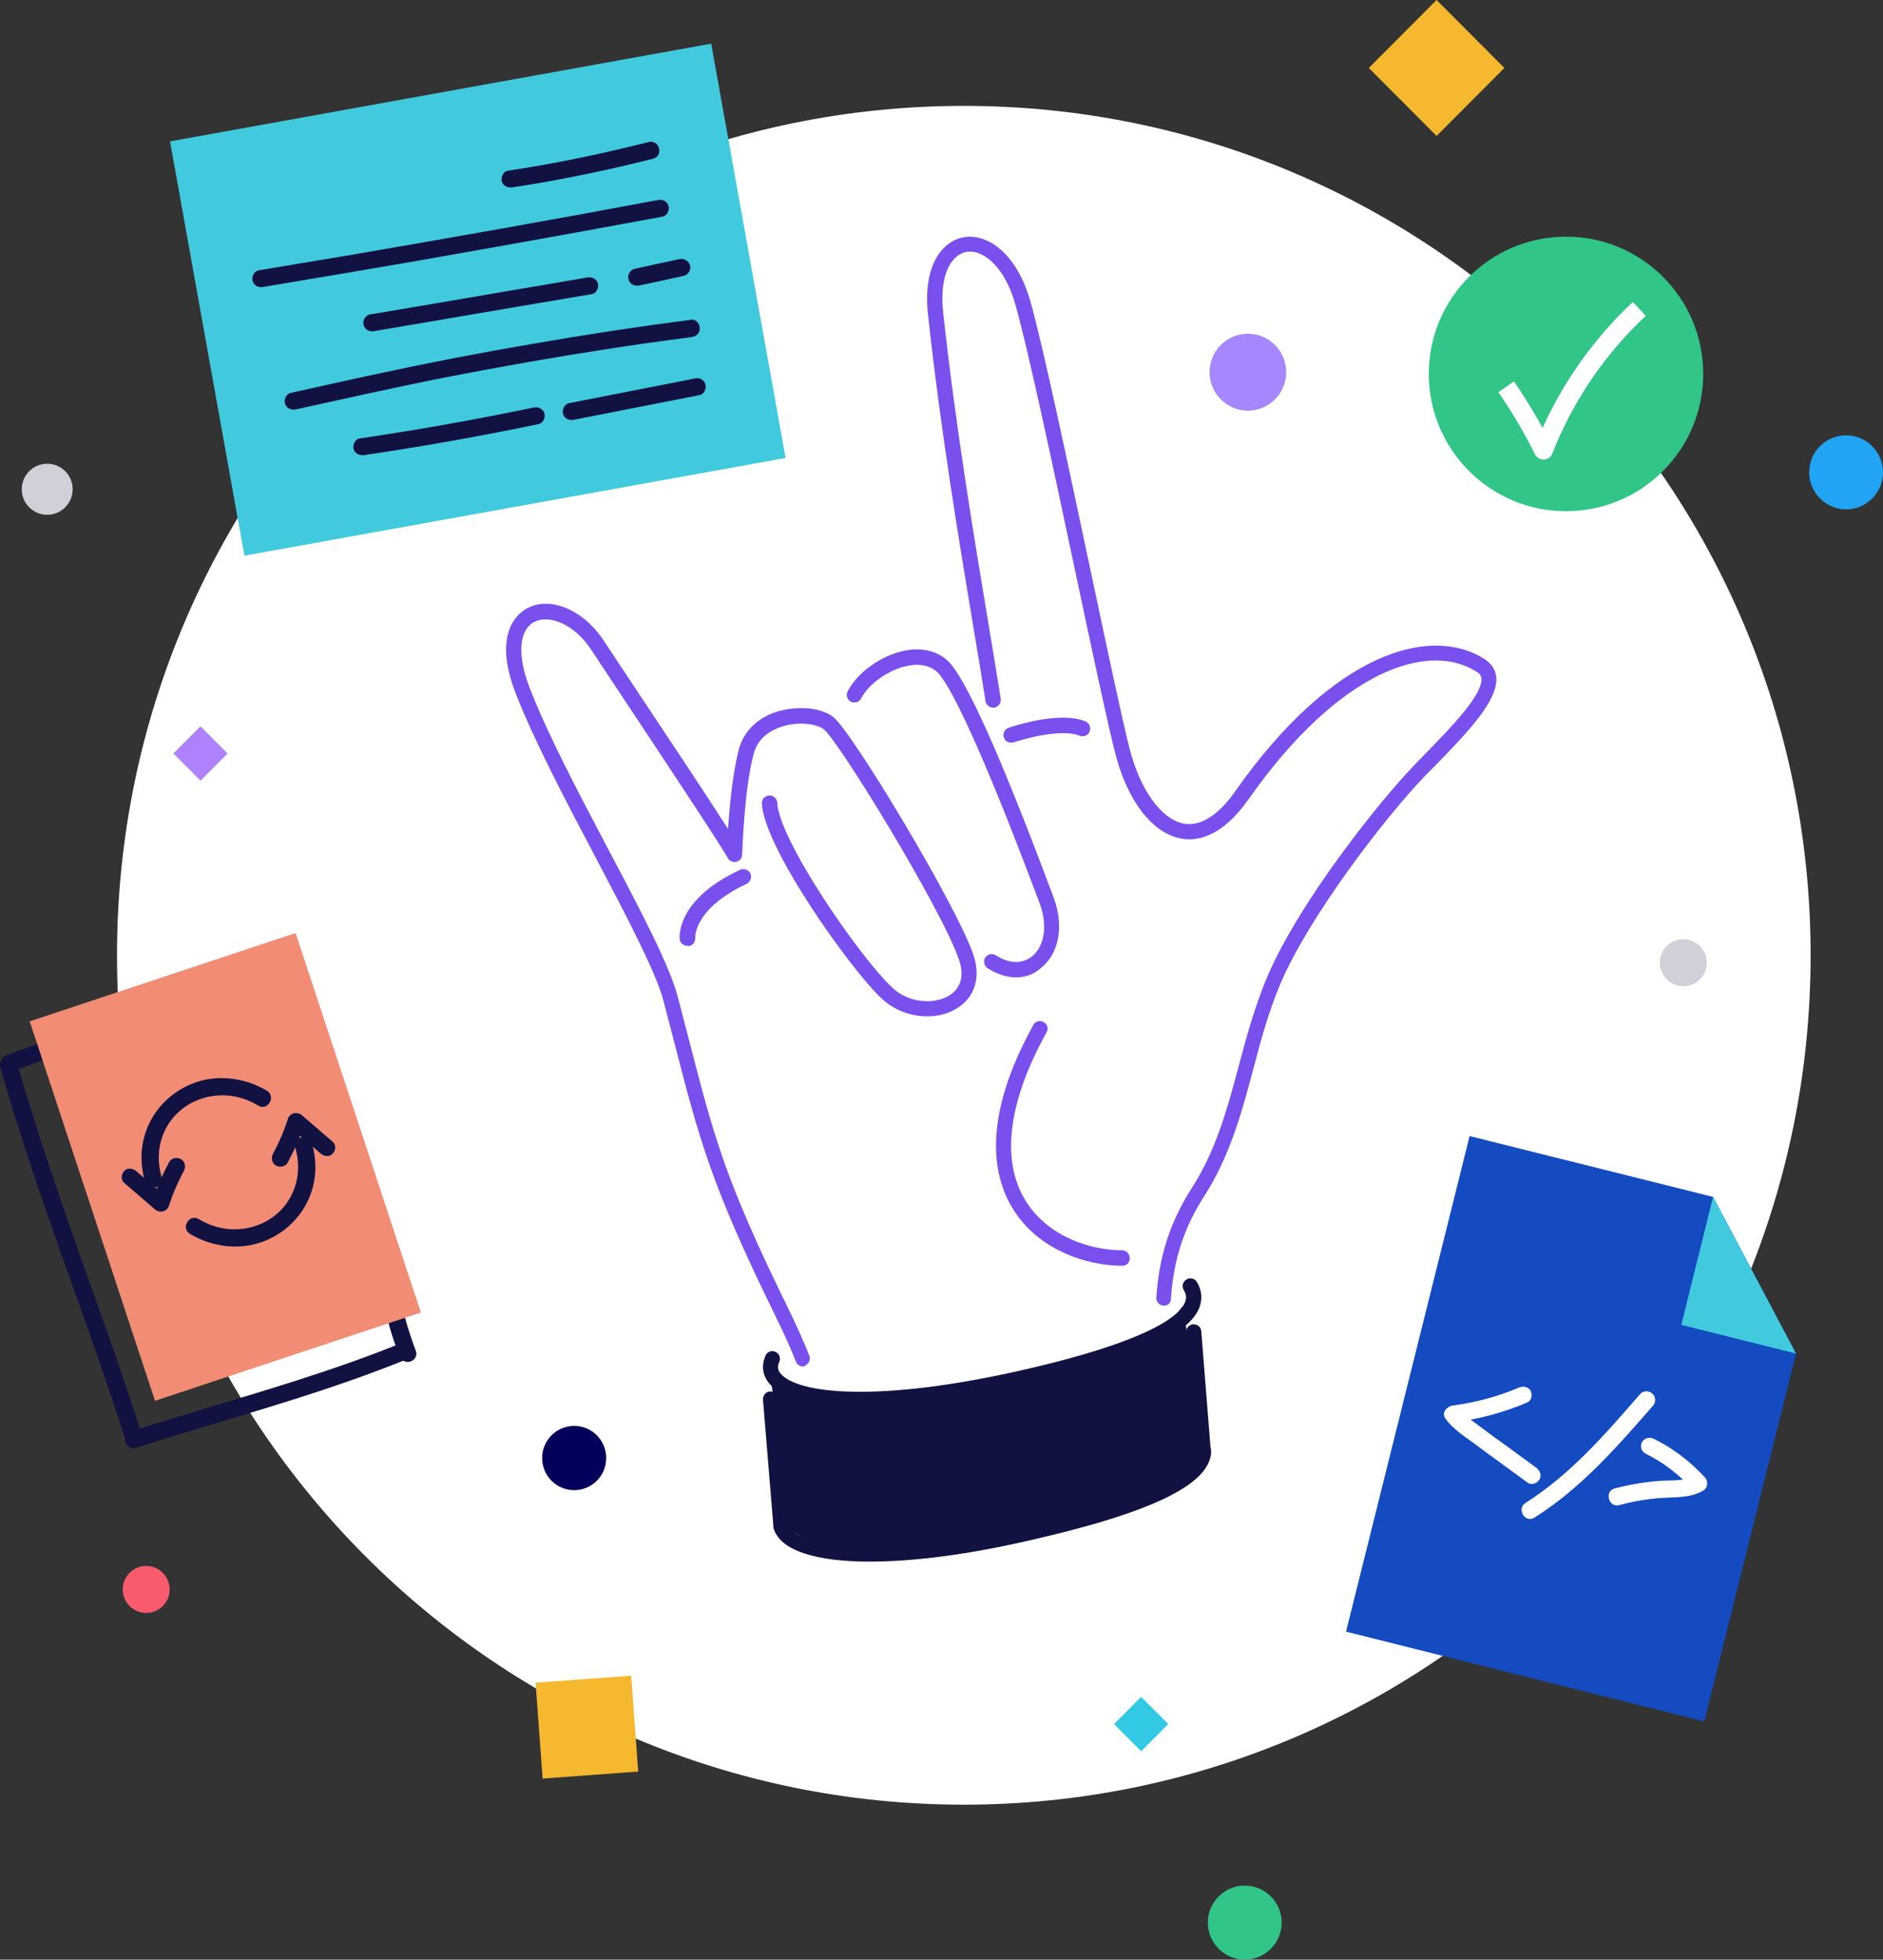 <svg width="199" height="207" viewBox="0 0 199 207" fill="none" xmlns="http://www.w3.org/2000/svg">
<rect x="0" y="0" width="199" height="207" fill="#333333" stroke="none"/>
<g clip-path="url(#clip0)">
<path d="M101.858 190.632C151.284 190.632 191.351 150.461 191.351 100.908C191.351 51.355 151.284 11.185 101.858 11.185C52.433 11.185 12.366 51.355 12.366 100.908C12.366 150.461 52.433 190.632 101.858 190.632Z" fill="white"/>
<path d="M82.614 159.729C82.704 160.409 82.853 161.148 83.361 161.621C83.361 161.621 87.114 163.492 85 163C97.225 166.104 108.595 161.102 121 158.5C122.226 157.938 124.342 157.837 125.239 156.862C127.54 154.378 127.122 150.535 126.554 147.224C126.016 144.149 125.508 141.075 124.97 138C121.741 142.494 114.597 144.356 109.486 145.775C102.85 147.608 95.826 147.579 88.981 147.519C87.397 147.519 85.812 147.49 84.318 146.987C82.823 146.485 81.448 145.42 81 143.942C82.435 148.761 81.867 154.763 82.614 159.729Z" fill="#121242"/>
<path d="M75.161 4.612L17.969 14.935L25.829 58.7L83.02 48.377L75.161 4.612Z" fill="#41CADD"/>
<path d="M68.54 15.005C63.642 16.247 58.684 17.278 53.665 18.036C53.181 18.096 52.909 18.733 53.03 19.157C53.181 19.672 53.665 19.854 54.149 19.794C59.137 19.036 64.126 18.005 69.024 16.763C70.173 16.459 69.689 14.701 68.54 15.005Z" fill="#121242"/>
<path d="M69.538 21.127C64.066 22.158 58.593 23.158 53.121 24.128C47.618 25.098 42.116 26.068 36.613 27.008C33.529 27.523 30.446 28.038 27.331 28.554C26.848 28.645 26.576 29.221 26.697 29.675C26.848 30.191 27.331 30.403 27.815 30.312C33.318 29.402 38.79 28.463 44.263 27.523C49.765 26.553 55.268 25.583 60.77 24.583C63.854 24.007 66.938 23.461 70.022 22.886C70.506 22.794 70.778 22.219 70.657 21.764C70.506 21.249 70.022 21.037 69.538 21.127Z" fill="#121242"/>
<path d="M71.805 27.372C70.233 27.705 68.631 28.038 67.059 28.402C66.605 28.493 66.272 29.069 66.424 29.524C66.575 30.009 67.028 30.251 67.542 30.16C69.115 29.827 70.717 29.493 72.289 29.13C72.743 29.039 73.075 28.463 72.924 28.008C72.743 27.523 72.289 27.281 71.805 27.372Z" fill="#121242"/>
<path d="M62.071 29.312C56.084 30.342 50.098 31.343 44.111 32.373C42.418 32.646 40.755 32.949 39.062 33.222C38.579 33.313 38.307 33.889 38.428 34.343C38.579 34.859 39.062 35.071 39.546 34.98C45.532 33.949 51.519 32.949 57.505 31.919C59.198 31.646 60.861 31.343 62.554 31.07C63.038 30.979 63.31 30.403 63.189 29.948C63.038 29.433 62.554 29.221 62.071 29.312Z" fill="#121242"/>
<path d="M73.076 33.768C67.482 34.495 61.889 35.344 56.326 36.314C50.823 37.253 45.321 38.314 39.848 39.496C36.825 40.133 33.802 40.83 30.748 41.497C30.264 41.588 29.992 42.164 30.113 42.619C30.234 43.104 30.748 43.346 31.232 43.255C36.613 42.073 41.995 40.861 47.407 39.8C52.879 38.739 58.352 37.769 63.854 36.92C66.908 36.435 69.992 36.011 73.045 35.617C73.529 35.556 73.952 35.253 73.952 34.707C73.983 34.253 73.559 33.707 73.076 33.768Z" fill="#121242"/>
<path d="M73.438 39.981C68.994 40.861 64.58 41.709 60.135 42.588C59.651 42.679 59.379 43.255 59.5 43.71C59.651 44.225 60.135 44.437 60.619 44.346C65.063 43.467 69.478 42.619 73.922 41.739C74.406 41.649 74.678 41.073 74.557 40.618C74.406 40.103 73.922 39.86 73.438 39.981Z" fill="#121242"/>
<path d="M56.417 43.043C50.31 44.316 44.172 45.407 38.004 46.317C37.521 46.377 37.248 47.014 37.369 47.438C37.521 47.953 38.004 48.135 38.488 48.075C44.656 47.165 50.793 46.074 56.901 44.801C57.384 44.71 57.656 44.134 57.535 43.68C57.414 43.195 56.901 42.952 56.417 43.043Z" fill="#121242"/>
<path d="M155.312 120.005L142.251 172.354L180.104 181.841L189.809 142.981L181.041 126.431L155.312 120.005Z" fill="#144BC1"/>
<path d="M189.809 142.981L181.041 126.431L177.685 139.95L189.809 142.981Z" fill="#41CADD"/>
<path d="M160.482 146.588C158.275 147.528 155.887 148.165 153.529 148.468C152.924 148.559 152.319 149.195 152.743 149.832C153.257 150.559 153.922 151.105 154.647 151.651C155.403 152.196 156.159 152.742 156.885 153.287C158.396 154.409 159.938 155.5 161.45 156.622C161.843 156.925 162.448 156.682 162.69 156.288C162.962 155.834 162.75 155.349 162.357 155.045C160.906 153.985 159.485 152.924 158.033 151.893C157.338 151.378 156.643 150.862 155.947 150.347C155.373 149.923 154.738 149.498 154.315 148.892C154.043 149.347 153.801 149.801 153.529 150.256C156.25 149.923 158.88 149.226 161.42 148.134C161.873 147.952 161.964 147.286 161.752 146.892C161.45 146.437 160.936 146.407 160.482 146.588Z" fill="white"/>
<path d="M173.362 147.225C169.704 151.438 165.985 155.743 161.238 158.743C160.241 159.35 161.148 160.926 162.146 160.32C165.955 157.925 169.13 154.742 172.123 151.408C172.969 150.438 173.816 149.498 174.662 148.528C174.995 148.165 175.025 147.619 174.662 147.255C174.33 146.891 173.695 146.861 173.362 147.225Z" fill="white"/>
<path d="M173.876 153.53C175.781 154.47 177.444 155.773 178.895 157.319C178.955 156.834 179.016 156.379 179.076 155.894C177.958 156.531 176.476 156.319 175.237 156.44C173.695 156.561 172.153 156.834 170.641 157.228C169.522 157.531 170.006 159.289 171.125 158.986C172.606 158.592 174.118 158.319 175.66 158.228C177.141 158.137 178.653 158.228 179.983 157.47C180.497 157.167 180.558 156.47 180.165 156.046C178.623 154.379 176.809 152.984 174.783 151.984C174.36 151.772 173.816 151.863 173.544 152.317C173.302 152.681 173.423 153.287 173.876 153.53Z" fill="white"/>
<path d="M43.961 142.739C43.598 141.769 43.265 140.769 42.963 139.769C42.812 139.253 42.691 138.738 42.57 138.223C42.51 137.98 42.479 137.707 42.419 137.465C42.419 137.404 42.389 137.344 42.389 137.283C42.358 137.101 42.389 137.344 42.389 137.222C42.389 137.101 42.358 136.98 42.358 136.859C42.328 136.374 41.965 135.949 41.451 135.949C40.998 135.949 40.514 136.374 40.544 136.859C40.726 139.041 41.421 141.193 42.207 143.194C42.389 143.648 42.812 143.982 43.326 143.83C43.779 143.739 44.142 143.194 43.961 142.739Z" fill="#121242"/>
<path d="M1.18 113.215C3.569 112.366 5.897 111.427 8.315 110.669C9.434 110.335 8.95 108.577 7.832 108.911C5.413 109.669 3.085 110.608 0.696 111.457C0.243 111.609 -0.059 112.063 0.061 112.578C0.182 113.033 0.727 113.367 1.18 113.215Z" fill="#121242"/>
<path d="M0.03 112.76C1.542 118.035 3.235 123.218 5.049 128.401C6.803 133.463 8.647 138.495 10.401 143.557C11.399 146.437 12.366 149.317 13.303 152.227C13.454 152.681 13.938 152.984 14.422 152.863C14.875 152.742 15.208 152.227 15.057 151.742C13.424 146.619 11.64 141.526 9.826 136.464C8.012 131.402 6.228 126.31 4.535 121.187C3.568 118.217 2.661 115.246 1.784 112.275C1.482 111.154 -0.272 111.609 0.03 112.76Z" fill="#121242"/>
<path d="M42.6 141.799C35.313 144.77 27.755 146.952 20.227 149.225C18.11 149.862 15.994 150.529 13.877 151.196C13.424 151.347 13.122 151.832 13.243 152.317C13.364 152.772 13.877 153.105 14.361 152.954C21.829 150.529 29.448 148.498 36.855 145.891C38.941 145.164 41.028 144.376 43.084 143.557C43.537 143.375 43.87 142.951 43.718 142.436C43.597 141.981 43.053 141.617 42.6 141.799Z" fill="#121242"/>
<path d="M31.238 98.559L3.14 107.889L16.381 147.973L44.479 138.643L31.238 98.559Z" fill="#F28C74"/>
<path d="M28.208 115.216C25.82 113.791 22.797 113.427 20.196 114.518C17.778 115.519 15.933 117.55 15.238 120.096C14.815 121.642 14.875 123.309 15.329 124.824C15.661 125.946 17.415 125.461 17.082 124.339C16.447 122.248 16.81 119.944 18.171 118.216C19.471 116.58 21.436 115.701 23.522 115.701C24.852 115.701 26.152 116.095 27.301 116.792C28.299 117.398 29.206 115.822 28.208 115.216Z" fill="#121242"/>
<path d="M13.122 124.946C14.21 125.886 15.268 126.795 16.357 127.735C16.871 128.189 17.657 128.007 17.869 127.341C17.989 127.007 18.08 126.674 18.201 126.371C18.262 126.219 18.322 126.067 18.382 125.916C18.413 125.825 18.443 125.734 18.473 125.673C18.594 125.401 18.413 125.825 18.534 125.552C18.806 124.916 19.108 124.279 19.441 123.673C19.652 123.248 19.562 122.672 19.108 122.43C18.685 122.218 18.11 122.309 17.869 122.763C17.173 124.067 16.568 125.461 16.115 126.886C16.629 126.765 17.113 126.613 17.627 126.492C16.538 125.552 15.48 124.643 14.392 123.703C14.029 123.4 13.454 123.309 13.122 123.703C12.819 124.006 12.729 124.612 13.122 124.946Z" fill="#121242"/>
<path d="M20.075 130.341C22.464 131.766 25.487 132.13 28.087 131.038C30.506 130.038 32.35 128.007 33.046 125.461C33.469 123.915 33.409 122.248 32.955 120.732C32.623 119.611 30.869 120.096 31.201 121.217C31.836 123.309 31.474 125.613 30.113 127.34C28.813 128.977 26.848 129.856 24.762 129.856C23.431 129.856 22.131 129.462 20.982 128.765C19.985 128.189 19.078 129.735 20.075 130.341Z" fill="#121242"/>
<path d="M35.162 120.611C34.074 119.672 33.016 118.762 31.927 117.822C31.413 117.368 30.627 117.55 30.416 118.217C30.295 118.55 30.204 118.883 30.083 119.187C30.023 119.338 29.962 119.49 29.902 119.641C29.872 119.732 29.841 119.823 29.811 119.884C29.69 120.157 29.872 119.732 29.75 120.005C29.478 120.642 29.176 121.278 28.843 121.884C28.632 122.309 28.723 122.885 29.176 123.127C29.599 123.339 30.174 123.248 30.416 122.794C31.111 121.49 31.716 120.096 32.169 118.671C31.655 118.792 31.172 118.944 30.657 119.065C31.746 120.005 32.804 120.914 33.893 121.854C34.255 122.157 34.83 122.248 35.162 121.854C35.465 121.551 35.556 120.945 35.162 120.611Z" fill="#121242"/>
<path d="M91.942 164.957C86.167 164.957 82.448 163.775 81.753 161.441L80.634 147.861C80.604 147.407 80.937 147.013 81.36 146.982C81.813 146.952 82.206 147.286 82.237 147.71L83.325 161.138C83.96 163.199 92.516 164.806 108.873 161.077C121.329 158.258 125.139 155.773 126.106 154.166C126.348 153.772 126.439 153.409 126.348 153.045L125.35 140.768C125.32 140.314 125.653 139.92 126.076 139.889C126.56 139.859 126.922 140.193 126.953 140.617L127.92 152.772C128.102 153.439 127.95 154.227 127.467 154.985C125.774 157.713 119.787 160.198 109.205 162.623C102.493 164.2 96.567 164.957 91.942 164.957ZM90.974 148.619C86.076 148.619 82.63 147.771 81.269 146.103C80.574 145.255 80.453 144.224 80.906 143.193C81.088 142.769 81.572 142.617 81.965 142.799C82.358 142.981 82.539 143.466 82.358 143.86C82.146 144.315 82.176 144.709 82.478 145.073C84.293 147.286 93 148.134 107.845 144.77C121.662 141.647 124.685 138.919 125.229 137.586C125.411 137.131 125.381 136.737 125.108 136.282C124.867 135.888 124.987 135.403 125.381 135.161C125.774 134.918 126.257 135.039 126.499 135.434C127.164 136.555 126.983 137.555 126.711 138.222C125.471 141.163 119.394 143.8 108.177 146.346C101.556 147.861 95.63 148.619 90.974 148.619Z" fill="#121242"/>
<path d="M84.867 144.345C84.534 144.345 84.232 144.164 84.111 143.83C83.506 142.284 82.781 140.708 81.934 138.98C75.162 125.188 73.922 120.429 71.231 110.002L70.113 105.698C69.296 102.636 66.212 96.786 62.947 90.572C59.742 84.51 56.447 78.235 54.482 73.203C52.002 66.777 54.814 64.716 55.752 64.231C58.231 62.958 61.708 64.443 63.854 67.747C64.61 68.899 65.789 70.657 67.15 72.718C70.445 77.659 74.678 84.025 76.945 87.571C77.097 85.177 77.429 81.63 78.094 79.114C78.608 77.265 79.999 75.871 82.025 75.204C84.171 74.507 86.802 74.719 88.072 75.75C90.067 77.326 101.042 95.543 102.856 100.818C103.672 103.152 103.068 105.273 101.223 106.456C98.895 107.971 95.328 107.547 93.151 105.455C89.825 102.333 80.725 89.511 80.513 84.874C80.483 84.419 80.846 84.055 81.299 84.025C81.722 83.994 82.115 84.358 82.146 84.813C82.327 88.753 90.853 101.09 94.269 104.303C96.114 106.061 98.865 106.092 100.377 105.122C101.586 104.334 101.919 103 101.344 101.363C99.47 95.937 88.646 78.296 87.074 77.053C86.318 76.447 84.353 76.174 82.539 76.78C81.481 77.144 80.12 77.902 79.666 79.569C78.608 83.479 78.457 90.208 78.427 90.269C78.427 90.633 78.185 90.936 77.822 91.027C77.46 91.118 77.097 90.966 76.915 90.633C75.736 88.602 69.75 79.599 65.789 73.628C64.429 71.567 63.249 69.808 62.494 68.657C60.619 65.807 57.959 64.928 56.477 65.686C54.844 66.535 54.633 69.202 55.963 72.627C57.868 77.568 61.163 83.782 64.338 89.814C67.664 96.089 70.778 102.03 71.624 105.273L72.743 109.578C75.494 120.217 76.613 124.612 83.325 138.253C84.171 140.011 84.897 141.617 85.532 143.194C85.683 143.618 85.502 144.073 85.078 144.254C85.078 144.315 84.988 144.345 84.867 144.345ZM123.022 137.919C122.992 137.919 122.992 137.919 122.962 137.919C122.508 137.889 122.176 137.495 122.206 137.071C122.478 132.706 123.687 129.008 125.955 125.491C128.525 121.49 129.704 117.125 130.943 112.488C131.76 109.396 132.636 106.243 133.937 103.152C137.323 95.24 145.758 84.661 149.507 80.781L150.505 79.751C153.286 76.901 156.763 73.355 156.552 71.627C156.521 71.445 156.461 71.203 156.098 70.991C151.079 67.717 141.646 70.627 131.911 84.479C129.129 88.42 126.499 88.905 124.806 88.572C121.782 88.026 119.122 84.57 117.852 79.539C117.036 76.356 115.403 68.687 113.68 60.563C111.352 49.59 108.721 37.193 107.331 32.252C106.182 28.099 103.823 26.281 102.1 26.614C100.558 26.917 99.228 29.009 99.681 33.07C101.012 45.225 102.947 56.774 104.489 66.05C104.972 68.899 105.396 71.506 105.758 73.81C105.819 74.264 105.517 74.658 105.093 74.749C104.64 74.81 104.247 74.507 104.156 74.082C103.793 71.779 103.37 69.202 102.886 66.353C101.344 57.077 99.409 45.498 98.079 33.283C97.474 27.857 99.712 25.462 101.798 25.068C104.156 24.613 107.391 26.523 108.903 31.858C110.294 36.829 112.924 49.287 115.252 60.26C116.975 68.353 118.578 75.992 119.394 79.144C120.513 83.479 122.75 86.541 125.078 86.995C127.315 87.42 129.311 85.359 130.55 83.57C140.921 68.838 151.261 65.959 156.945 69.657C157.61 70.112 158.033 70.718 158.124 71.476C158.396 73.961 155.1 77.356 151.623 80.933L150.626 81.933C146.302 86.419 138.381 96.786 135.358 103.818C134.088 106.789 133.241 109.911 132.455 112.912C131.246 117.459 129.976 122.157 127.255 126.37C125.138 129.644 124.02 133.069 123.748 137.161C123.778 137.586 123.445 137.919 123.022 137.919ZM118.608 133.706C114.889 133.706 109.598 132.069 106.907 127.462C104.942 124.127 103.763 118.095 109.205 108.274C109.417 107.88 109.901 107.729 110.294 107.971C110.687 108.183 110.838 108.668 110.596 109.062C106.575 116.307 105.789 122.4 108.268 126.643C110.626 130.644 115.282 132.069 118.578 132.069C119.031 132.069 119.394 132.433 119.394 132.888C119.424 133.342 119.061 133.706 118.608 133.706ZM107.391 103.242C106.393 103.242 105.365 102.909 104.368 102.272C104.005 102.03 103.884 101.515 104.126 101.151C104.368 100.787 104.851 100.666 105.244 100.908C106.635 101.818 108.026 101.848 109.054 101.03C110.414 99.939 110.747 97.695 109.84 95.331L109.689 94.937C102.312 75.295 99.772 71.627 99.016 70.96C98.079 70.142 96.839 70.142 95.963 70.324C93.997 70.688 91.821 72.203 91.004 73.779C90.793 74.173 90.309 74.325 89.916 74.113C89.523 73.901 89.372 73.416 89.583 73.022C90.641 70.991 93.181 69.202 95.66 68.717C97.414 68.384 98.956 68.748 100.074 69.718C101.949 71.354 105.668 79.629 111.17 94.331L111.322 94.725C112.47 97.756 111.956 100.696 110.021 102.242C109.296 102.909 108.359 103.242 107.391 103.242ZM72.622 99.908C72.229 99.908 71.866 99.605 71.836 99.211C71.806 99.029 71.413 95.058 78.215 91.876C78.608 91.694 79.092 91.876 79.304 92.27C79.485 92.664 79.304 93.149 78.911 93.361C73.287 95.998 73.469 99.029 73.469 99.059C73.499 99.514 73.197 99.908 72.743 99.939C72.683 99.908 72.652 99.908 72.622 99.908ZM106.847 78.447C106.514 78.447 106.182 78.235 106.091 77.902C105.94 77.477 106.182 77.023 106.605 76.871C107.149 76.689 111.987 75.083 114.708 76.204C115.131 76.386 115.312 76.841 115.161 77.265C115.01 77.689 114.526 77.871 114.103 77.72C112.259 76.962 108.449 77.962 107.149 78.417C107.028 78.417 106.938 78.447 106.847 78.447Z" fill="#7950ED"/>
<path d="M131.881 43.376C134.118 43.376 135.932 41.558 135.932 39.315C135.932 37.071 134.118 35.253 131.881 35.253C129.643 35.253 127.83 37.071 127.83 39.315C127.83 41.558 129.643 43.376 131.881 43.376Z" fill="#A787FF"/>
<path d="M177.897 104.182C179.266 104.182 180.376 103.069 180.376 101.697C180.376 100.324 179.266 99.211 177.897 99.211C176.527 99.211 175.417 100.324 175.417 101.697C175.417 103.069 176.527 104.182 177.897 104.182Z" fill="#D0D0D9"/>
<path d="M15.45 170.383C16.819 170.383 17.929 169.27 17.929 167.898C17.929 166.525 16.819 165.412 15.45 165.412C14.081 165.412 12.971 166.525 12.971 167.898C12.971 169.27 14.081 170.383 15.45 170.383Z" fill="#F85B6E"/>
<path d="M195.1 53.804C197.254 53.804 199 52.053 199 49.893C199 47.734 197.254 45.983 195.1 45.983C192.946 45.983 191.2 47.734 191.2 49.893C191.2 52.053 192.946 53.804 195.1 53.804Z" fill="#20A4F3"/>
<path d="M131.548 207C133.702 207 135.448 205.249 135.448 203.089C135.448 200.93 133.702 199.179 131.548 199.179C129.394 199.179 127.648 200.93 127.648 203.089C127.648 205.249 129.394 207 131.548 207Z" fill="#31C587"/>
<path d="M4.989 54.379C6.475 54.379 7.679 53.172 7.679 51.682C7.679 50.192 6.475 48.984 4.989 48.984C3.503 48.984 2.298 50.192 2.298 51.682C2.298 53.172 3.503 54.379 4.989 54.379Z" fill="#D0D0D9"/>
<path d="M60.68 157.41C62.55 157.41 64.066 155.89 64.066 154.015C64.066 152.14 62.55 150.62 60.68 150.62C58.809 150.62 57.294 152.14 57.294 154.015C57.294 155.89 58.809 157.41 60.68 157.41Z" fill="#01015B"/>
<path d="M24.052 79.593L21.188 76.721L18.323 79.593L21.188 82.465L24.052 79.593Z" fill="#AE82FF"/>
<path d="M123.465 182.118L120.6 179.246L117.735 182.118L120.6 184.99L123.465 182.118Z" fill="#32C9E5"/>
<path d="M158.983 7.179L151.821 -0.001L144.66 7.179L151.821 14.36L158.983 7.179Z" fill="#F5B82E"/>
<path d="M67.445 187.134L66.702 177.007L56.601 177.751L57.344 187.878L67.445 187.134Z" fill="#F5B82E"/>
<circle cx="165.5" cy="39.5" r="14.5" fill="#31C587"/>
<path d="M159.172 40.858C160.641 42.985 161.958 45.215 163.12 47.547C165.336 41.893 168.817 36.764 173.246 32.632" stroke="white" stroke-width="2" stroke-miterlimit="10" stroke-linejoin="round"/>
</g>
<defs>
<clipPath id="clip0">
<rect width="199" height="207" fill="white"/>
</clipPath>
</defs>
</svg>
